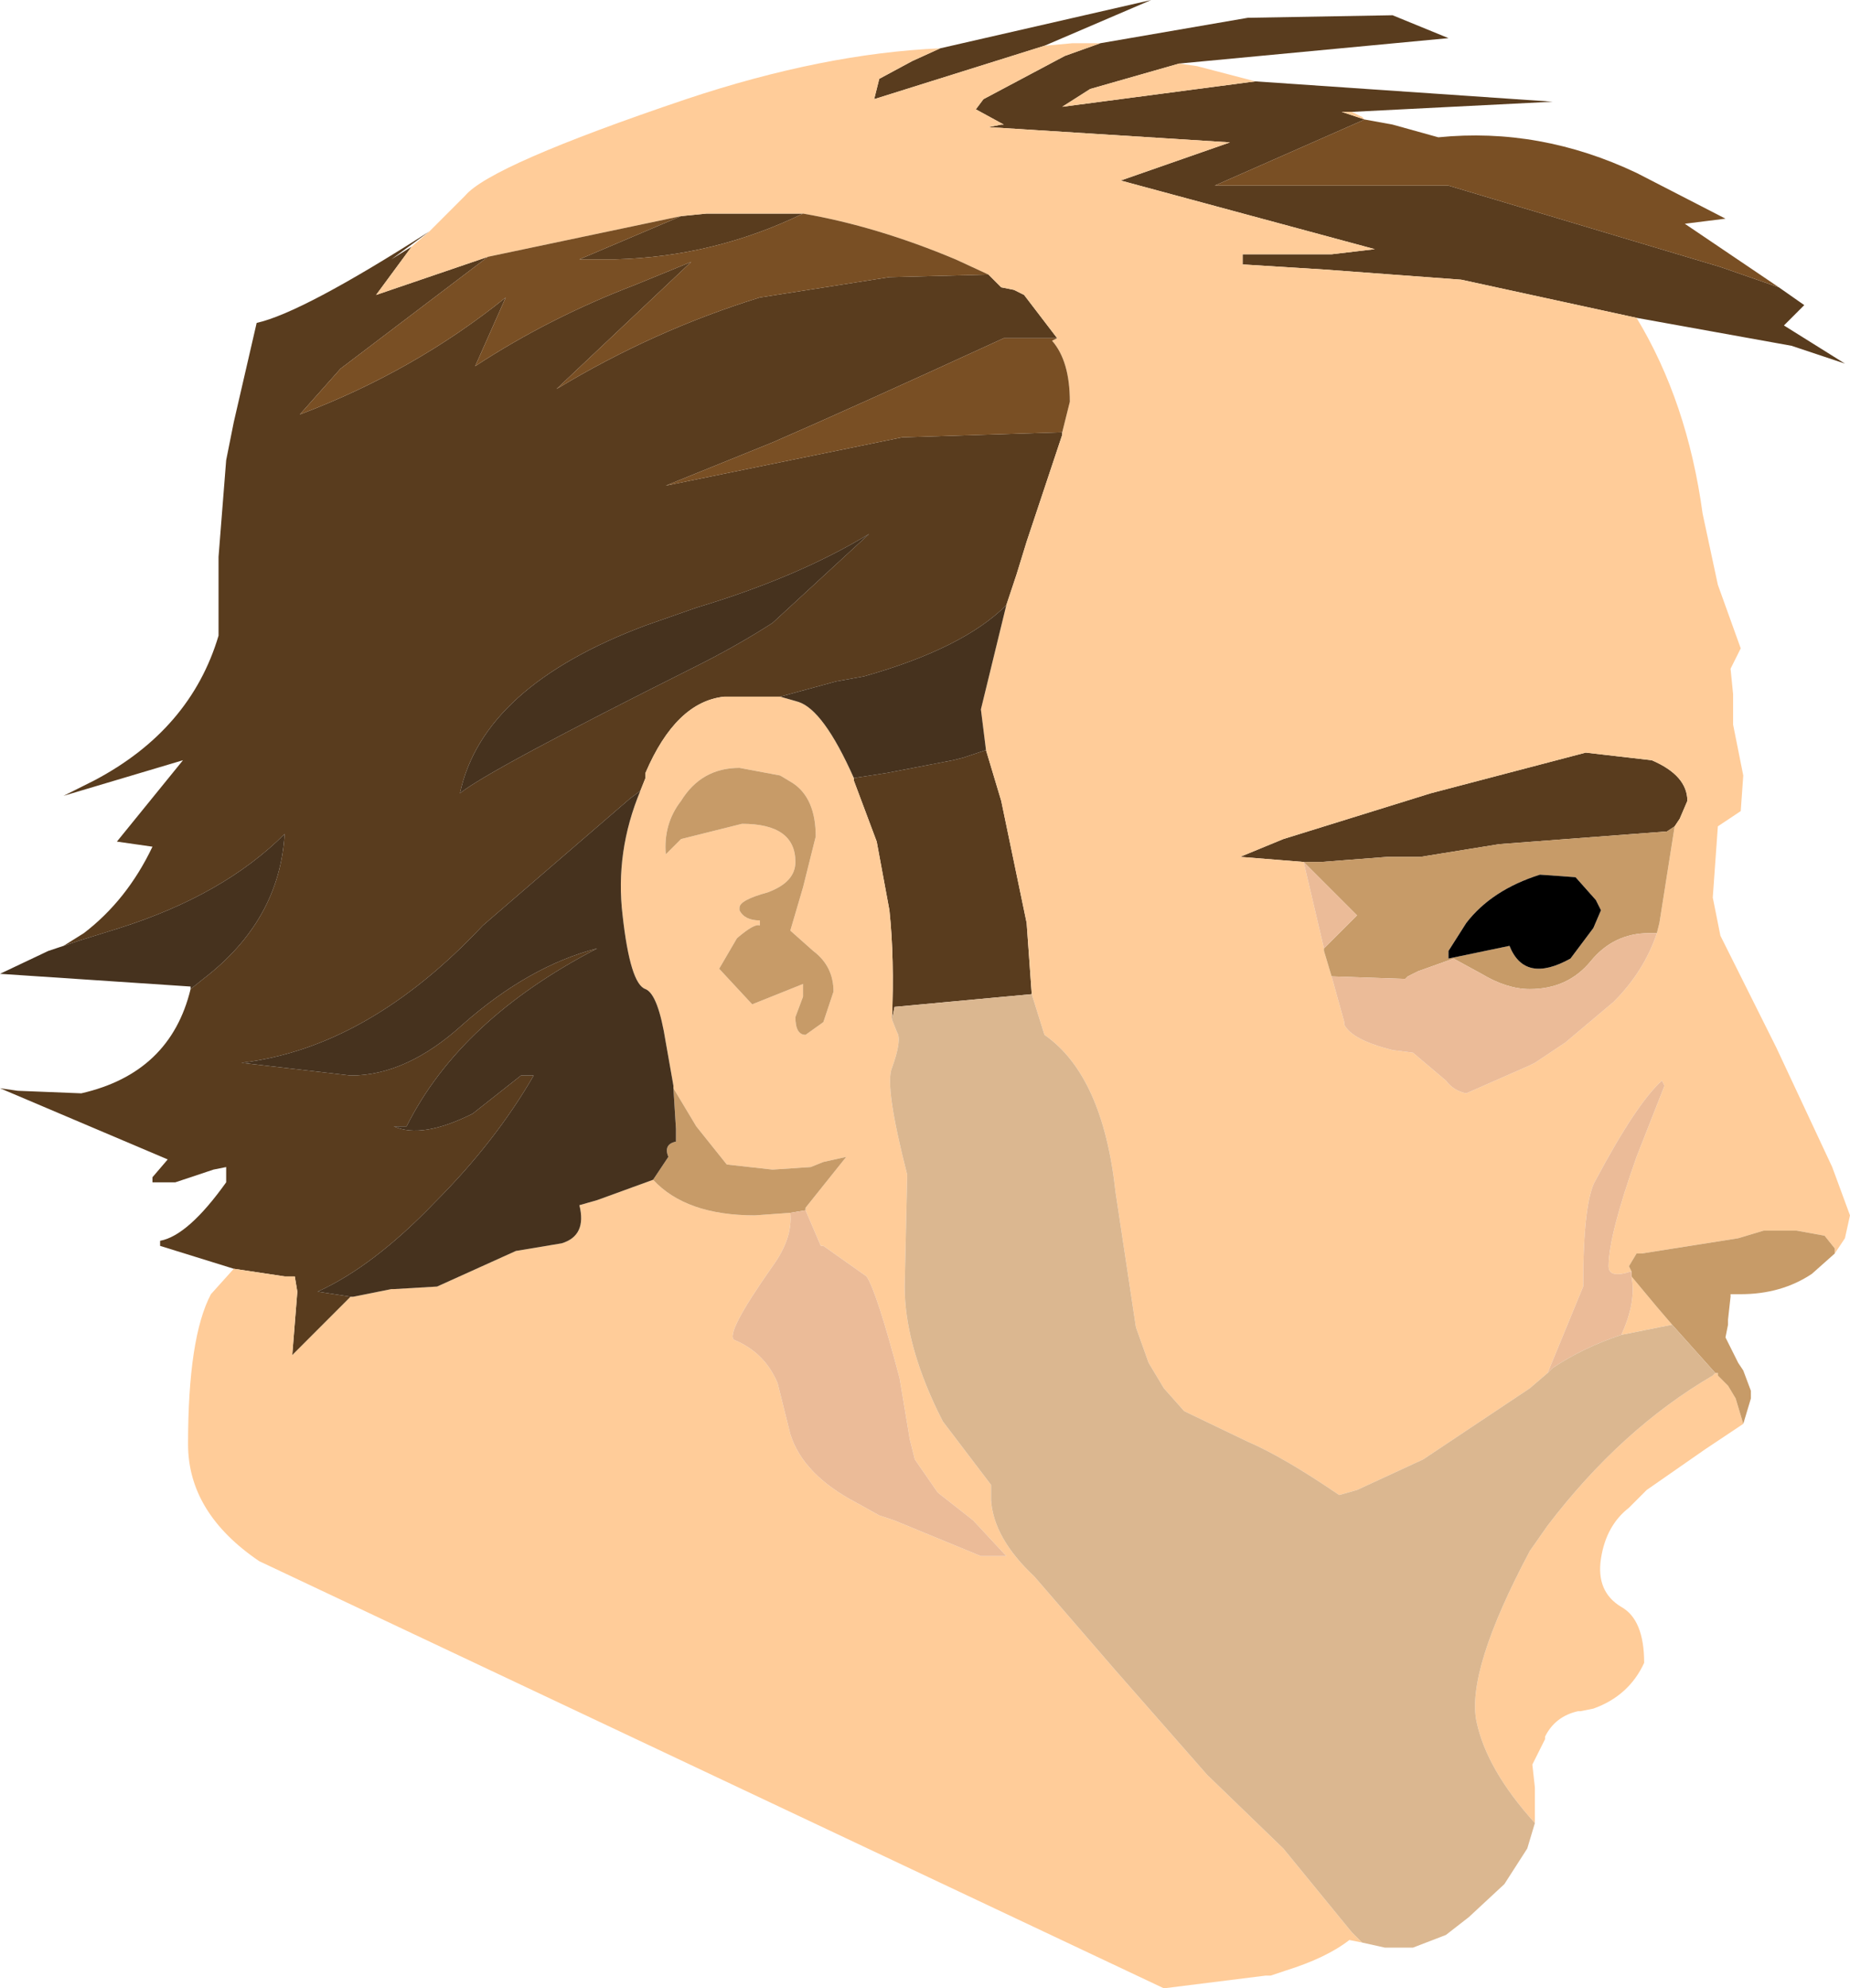 <?xml version="1.0" encoding="UTF-8" standalone="no"?>
<svg xmlns:ffdec="https://www.free-decompiler.com/flash" xmlns:xlink="http://www.w3.org/1999/xlink" ffdec:objectType="frame" height="39.1px" width="36.4px" xmlns="http://www.w3.org/2000/svg">
  <g transform="matrix(1.0, 0.0, 0.0, 1.0, 19.75, 19.9)">
    <use ffdec:characterId="1108" height="39.1" transform="matrix(1.0, 0.0, 0.0, 1.0, -19.75, -19.9)" width="36.4" xlink:href="#shape0"/>
  </g>
  <defs>
    <g id="shape0" transform="matrix(1.0, 0.0, 0.0, 1.0, 19.75, 19.9)">
      <path d="M7.1 -17.55 L4.15 -16.25 8.75 -16.25 14.1 -14.65 15.25 -14.25 15.75 -13.9 15.35 -13.5 16.55 -12.75 15.5 -13.1 12.45 -13.65 9.0 -14.4 6.3 -14.6 4.7 -14.7 4.7 -14.9 5.7 -14.9 6.45 -14.9 7.3 -15.0 2.3 -16.35 4.45 -17.1 -0.3 -17.4 -0.05 -17.45 0.0 -17.45 -0.55 -17.75 -0.4 -17.95 1.2 -18.8 1.9 -19.05 4.8 -19.55 7.65 -19.6 8.75 -19.15 3.45 -18.65 1.7 -18.15 1.15 -17.8 4.95 -18.3 10.8 -17.9 6.85 -17.7 6.65 -17.7 7.1 -17.55 M-15.15 5.05 L-16.6 4.6 -16.6 4.5 Q-16.05 4.4 -15.3 3.35 L-15.3 3.05 -15.55 3.1 -16.3 3.35 -16.75 3.35 -16.75 3.25 -16.45 2.9 -19.75 1.5 -19.4 1.55 -18.15 1.6 Q-16.4 1.2 -16.0 -0.45 L-15.75 -0.65 Q-14.25 -1.8 -14.15 -3.5 -15.35 -2.3 -17.4 -1.65 L-18.2 -1.4 -18.5 -1.3 -18.1 -1.55 Q-17.25 -2.2 -16.75 -3.25 L-17.45 -3.35 -16.15 -4.95 -18.5 -4.25 -17.9 -4.55 Q-16.0 -5.55 -15.45 -7.4 L-15.45 -8.95 -15.3 -10.85 -15.15 -11.6 -14.7 -13.55 Q-13.8 -13.75 -11.3 -15.35 L-12.05 -14.8 -11.65 -15.05 -12.35 -14.1 -10.15 -14.85 -13.05 -12.65 -13.85 -11.75 Q-11.6 -12.6 -9.8 -14.05 L-10.4 -12.7 Q-8.95 -13.65 -7.25 -14.3 L-6.15 -14.75 -8.8 -12.25 Q-6.9 -13.4 -4.8 -14.05 L-2.25 -14.45 -0.3 -14.5 -0.05 -14.25 0.2 -14.2 0.4 -14.1 1.05 -13.25 0.0 -13.25 Q-3.05 -11.85 -4.55 -11.2 L-6.65 -10.35 -2.0 -11.3 1.15 -11.4 1.15 -11.35 0.45 -9.25 0.25 -8.6 0.05 -8.0 Q-0.8 -7.15 -2.75 -6.6 L-3.3 -6.5 -4.4 -6.2 -5.5 -6.2 Q-6.45 -6.1 -7.05 -4.7 L-7.05 -4.6 -7.15 -4.35 -7.35 -4.2 -10.25 -1.7 Q-12.5 0.7 -15.0 1.0 L-12.85 1.25 Q-11.75 1.25 -10.65 0.25 -9.35 -0.9 -8.0 -1.25 -10.7 0.15 -11.75 2.25 L-12.0 2.25 Q-11.45 2.5 -10.45 2.0 L-9.5 1.25 -9.25 1.25 Q-10.0 2.55 -11.2 3.75 -12.4 5.0 -13.5 5.5 L-12.85 5.6 -12.9 5.65 -14.0 6.75 -13.9 5.5 -13.95 5.2 -14.15 5.2 -15.15 5.05 M-1.25 -18.95 L2.9 -19.9 0.8 -19.0 -2.55 -17.95 -2.45 -18.35 -1.8 -18.7 -1.25 -18.95 M-0.35 -5.15 L-0.05 -4.15 0.45 -1.75 0.55 -0.35 -2.15 -0.1 -2.2 0.15 Q-2.15 -1.05 -2.25 -2.0 L-2.5 -3.35 -2.95 -4.55 -2.95 -4.6 -2.3 -4.7 -1.0 -4.95 -0.8 -5.0 -0.35 -5.15 M5.9 -2.95 L4.65 -3.05 5.5 -3.4 8.4 -4.3 11.45 -5.1 12.75 -4.95 Q13.45 -4.65 13.45 -4.15 L13.3 -3.8 13.2 -3.65 13.05 -3.55 9.75 -3.3 8.2 -3.05 8.05 -3.05 7.55 -3.05 6.25 -2.95 5.9 -2.95 M-3.95 -15.7 Q-5.7 -14.85 -7.65 -14.8 L-8.35 -14.8 -6.35 -15.65 -5.85 -15.7 -3.95 -15.7 M-4.55 -7.65 L-2.65 -9.4 Q-4.05 -8.55 -6.05 -7.95 L-7.05 -7.6 Q-10.25 -6.4 -10.7 -4.3 -10.15 -4.75 -6.05 -6.8 -5.25 -7.2 -4.55 -7.65" fill="#593c1e" fill-rule="evenodd" stroke="none"/>
      <path d="M12.45 -13.65 Q13.45 -12.0 13.75 -9.8 L14.05 -8.4 14.5 -7.15 14.3 -6.75 14.35 -6.25 14.35 -5.65 14.55 -4.65 14.5 -3.95 14.05 -3.65 13.95 -2.25 14.1 -1.5 14.15 -1.4 15.2 0.7 16.3 3.05 16.65 4.0 16.55 4.45 16.35 4.75 16.35 4.65 16.15 4.4 15.6 4.3 14.95 4.3 14.45 4.45 12.55 4.75 12.45 4.75 12.3 5.0 12.35 5.1 Q11.9 5.25 11.9 5.0 11.9 4.4 12.45 2.85 L13.0 1.45 12.95 1.35 Q12.45 1.8 11.65 3.3 11.4 3.7 11.4 5.4 L10.7 7.1 10.35 7.4 8.25 8.8 6.95 9.4 6.6 9.5 Q5.5 8.75 4.8 8.45 L3.55 7.85 3.15 7.4 2.85 6.9 2.6 6.2 2.2 3.55 Q1.95 1.25 0.8 0.45 L0.55 -0.35 0.45 -1.75 -0.05 -4.15 -0.35 -5.15 -0.45 -5.95 0.05 -8.0 0.25 -8.6 0.45 -9.25 1.15 -11.35 1.15 -11.4 1.3 -12.0 Q1.3 -12.8 0.95 -13.2 L1.05 -13.25 0.4 -14.1 0.2 -14.2 -0.05 -14.25 -0.3 -14.5 -0.95 -14.8 Q-2.5 -15.45 -3.95 -15.7 L-5.85 -15.7 -6.35 -15.65 -10.15 -14.85 -12.35 -14.1 -11.65 -15.05 -11.3 -15.35 -10.6 -16.05 Q-10.1 -16.65 -6.25 -17.95 -3.55 -18.85 -1.25 -18.95 L-1.8 -18.7 -2.45 -18.35 -2.55 -17.95 0.8 -19.0 1.35 -19.05 1.9 -19.05 1.2 -18.8 -0.4 -17.95 -0.55 -17.75 0.0 -17.45 -0.05 -17.45 -0.3 -17.4 4.45 -17.1 2.3 -16.35 7.3 -15.0 6.45 -14.9 5.7 -14.9 4.7 -14.9 4.7 -14.7 6.3 -14.6 9.0 -14.4 12.45 -13.65 M14.55 8.1 L13.8 8.6 12.65 9.4 12.55 9.5 12.3 9.75 Q11.85 10.1 11.75 10.75 11.65 11.4 12.15 11.7 12.6 11.95 12.6 12.8 12.3 13.45 11.6 13.7 L11.35 13.75 11.3 13.75 Q10.85 13.85 10.65 14.25 L10.65 14.3 10.4 14.8 10.45 15.25 10.45 15.3 10.45 15.95 Q9.5 14.9 9.3 13.95 9.1 12.95 10.35 10.6 L10.7 10.1 Q12.15 8.2 13.95 7.15 L14.0 7.1 14.05 7.1 14.05 7.15 14.15 7.25 14.25 7.35 14.4 7.6 14.55 8.1 M7.05 18.3 L6.8 18.25 Q6.35 18.6 5.55 18.85 L5.25 18.95 5.15 18.95 3.15 19.2 -14.65 10.8 Q-16.05 9.85 -16.05 8.5 -16.05 6.4 -15.6 5.55 L-15.15 5.05 -14.15 5.2 -13.95 5.2 -13.9 5.5 -14.0 6.75 -12.9 5.65 -12.85 5.6 -12.8 5.6 -12.05 5.45 -12.0 5.45 -11.15 5.4 -9.6 4.7 -8.7 4.55 Q-8.2 4.4 -8.35 3.8 L-8.0 3.7 -6.9 3.3 Q-6.25 4.0 -4.9 4.0 L-4.2 3.95 Q-4.15 4.45 -4.55 5.0 -5.5 6.35 -5.3 6.45 -4.7 6.7 -4.45 7.3 L-4.2 8.3 Q-3.95 9.1 -2.9 9.65 L-2.45 9.9 -2.15 10.0 -0.45 10.7 0.05 10.7 -0.6 10.0 -1.3 9.45 -1.75 8.8 -1.85 8.4 -2.05 7.2 Q-2.5 5.5 -2.7 5.2 L-3.55 4.6 -3.6 4.6 -3.9 3.9 -3.9 3.85 -3.1 2.85 -3.55 2.95 -3.8 3.05 -4.55 3.1 -5.45 3.0 -6.05 2.25 -6.5 1.5 -6.5 1.45 -6.65 0.6 Q-6.8 -0.35 -7.05 -0.45 -7.35 -0.55 -7.5 -1.9 -7.65 -3.15 -7.15 -4.35 L-7.05 -4.6 -7.05 -4.7 Q-6.45 -6.1 -5.5 -6.2 L-4.4 -6.2 -4.05 -6.1 Q-3.55 -5.95 -2.95 -4.6 L-2.95 -4.55 -2.5 -3.35 -2.25 -2.0 Q-2.15 -1.05 -2.2 0.15 L-2.1 0.4 Q-2.0 0.55 -2.2 1.1 -2.35 1.45 -1.9 3.2 L-1.95 5.4 Q-1.95 6.5 -1.3 7.85 L-1.2 8.05 -0.25 9.3 -0.25 9.6 Q-0.2 10.35 0.6 11.1 L2.2 12.95 4.0 15.0 5.5 16.45 6.85 18.1 7.05 18.3 M3.45 -18.65 L3.8 -18.6 4.95 -18.3 1.15 -17.8 1.7 -18.15 3.45 -18.65 M6.85 -17.7 L7.05 -17.6 7.1 -17.55 6.65 -17.7 6.85 -17.7 M5.9 -2.95 L6.3 -1.25 6.3 -1.2 6.45 -0.7 6.7 0.2 6.7 0.25 Q6.85 0.55 7.65 0.75 L8.05 0.8 8.7 1.35 Q8.85 1.55 9.1 1.6 L10.35 1.05 10.45 1.0 11.05 0.6 12.0 -0.2 Q12.6 -0.8 12.85 -1.55 L12.9 -1.75 13.2 -3.65 13.3 -3.8 13.45 -4.15 Q13.45 -4.65 12.75 -4.95 L11.45 -5.1 8.4 -4.3 5.5 -3.4 4.65 -3.05 5.9 -2.95 M12.35 5.2 L12.85 5.8 13.15 6.15 12.15 6.35 Q12.45 5.7 12.35 5.2 M-5.2 -4.8 Q-5.95 -4.8 -6.35 -4.15 -6.7 -3.7 -6.65 -3.1 L-6.35 -3.4 -5.15 -3.7 Q-4.1 -3.7 -4.1 -2.95 -4.1 -2.55 -4.65 -2.35 -5.2 -2.2 -5.2 -2.05 L-5.2 -2.0 Q-5.1 -1.8 -4.8 -1.8 L-4.8 -1.7 Q-4.9 -1.75 -5.25 -1.45 L-5.6 -0.85 -4.95 -0.15 -3.95 -0.55 -3.95 -0.3 -4.1 0.1 Q-4.1 0.45 -3.9 0.45 L-3.55 0.2 -3.35 -0.4 Q-3.35 -0.9 -3.75 -1.2 L-4.2 -1.6 -3.95 -2.45 -3.7 -3.45 Q-3.7 -4.2 -4.15 -4.5 L-4.4 -4.65 -5.2 -4.8" fill="#ffcc99" fill-rule="evenodd" stroke="none"/>
      <path d="M16.35 4.75 L15.9 5.15 Q15.3 5.55 14.5 5.55 L14.3 5.55 14.3 5.6 14.25 6.05 14.25 6.15 14.2 6.4 14.35 6.7 14.45 6.9 14.55 7.05 14.7 7.45 14.7 7.6 14.55 8.1 14.4 7.6 14.25 7.35 14.15 7.25 14.05 7.15 14.05 7.1 14.0 7.1 13.15 6.15 12.85 5.8 12.35 5.2 12.35 5.1 12.3 5.0 12.45 4.75 12.55 4.75 14.45 4.45 14.95 4.3 15.6 4.3 16.15 4.4 16.35 4.65 16.35 4.75 M13.2 -3.65 L12.9 -1.75 12.85 -1.55 12.7 -1.55 Q12.0 -1.55 11.55 -1.0 11.1 -0.45 10.35 -0.45 9.9 -0.45 9.4 -0.75 L8.85 -1.05 8.15 -0.8 7.95 -0.7 7.9 -0.65 6.45 -0.7 6.3 -1.2 6.3 -1.25 6.95 -1.9 5.9 -2.95 6.25 -2.95 7.55 -3.05 8.05 -3.05 8.2 -3.05 9.75 -3.3 13.05 -3.55 13.2 -3.65 M9.95 -1.3 Q10.25 -0.55 11.15 -1.05 L11.6 -1.65 11.75 -2.0 11.65 -2.2 11.25 -2.65 10.55 -2.7 Q9.6 -2.4 9.1 -1.75 L8.75 -1.2 8.75 -1.05 9.95 -1.3 M-6.5 1.5 L-6.05 2.25 -5.45 3.0 -4.55 3.1 -3.8 3.05 -3.55 2.95 -3.1 2.85 -3.9 3.85 -3.9 3.9 -4.2 3.95 -4.9 4.0 Q-6.25 4.0 -6.9 3.3 L-6.6 2.85 Q-6.7 2.6 -6.45 2.55 L-6.45 2.3 -6.5 1.5 M-5.2 -4.8 L-4.4 -4.65 -4.15 -4.5 Q-3.7 -4.2 -3.7 -3.45 L-3.95 -2.45 -4.2 -1.6 -3.75 -1.2 Q-3.35 -0.9 -3.35 -0.4 L-3.55 0.2 -3.9 0.45 Q-4.1 0.45 -4.1 0.1 L-3.95 -0.3 -3.95 -0.55 -4.95 -0.15 -5.6 -0.85 -5.25 -1.45 Q-4.9 -1.75 -4.8 -1.7 L-4.8 -1.8 Q-5.1 -1.8 -5.2 -2.0 L-5.2 -2.05 Q-5.2 -2.2 -4.65 -2.35 -4.1 -2.55 -4.1 -2.95 -4.1 -3.7 -5.15 -3.7 L-6.35 -3.4 -6.65 -3.1 Q-6.7 -3.7 -6.35 -4.15 -5.95 -4.8 -5.2 -4.8" fill="#c79b68" fill-rule="evenodd" stroke="none"/>
      <path d="M10.7 7.1 L11.4 5.4 Q11.4 3.7 11.65 3.3 12.45 1.8 12.95 1.35 L13.0 1.45 12.45 2.85 Q11.9 4.4 11.9 5.0 11.9 5.25 12.35 5.1 L12.35 5.2 Q12.45 5.7 12.15 6.35 11.4 6.6 10.8 7.0 L10.7 7.1 M6.3 -1.25 L5.9 -2.95 6.95 -1.9 6.3 -1.25 M12.85 -1.55 Q12.6 -0.8 12.0 -0.2 L11.05 0.6 10.45 1.0 10.35 1.05 9.1 1.6 Q8.85 1.55 8.7 1.35 L8.05 0.8 7.65 0.75 Q6.85 0.55 6.7 0.25 L6.7 0.2 6.45 -0.7 7.9 -0.65 7.95 -0.7 8.15 -0.8 8.85 -1.05 9.4 -0.75 Q9.9 -0.45 10.35 -0.45 11.1 -0.45 11.55 -1.0 12.0 -1.55 12.7 -1.55 L12.85 -1.55 M-3.9 3.9 L-3.6 4.6 -3.55 4.6 -2.7 5.2 Q-2.5 5.5 -2.05 7.2 L-1.85 8.4 -1.75 8.8 -1.3 9.45 -0.6 10.0 0.05 10.7 -0.45 10.7 -2.15 10.0 -2.45 9.9 -2.9 9.65 Q-3.95 9.1 -4.2 8.3 L-4.45 7.3 Q-4.7 6.7 -5.3 6.45 -5.5 6.35 -4.55 5.0 -4.15 4.45 -4.2 3.95 L-3.9 3.9" fill="#ebbb98" fill-rule="evenodd" stroke="none"/>
      <path d="M9.95 -1.3 L8.75 -1.05 8.75 -1.2 9.1 -1.75 Q9.6 -2.4 10.55 -2.7 L11.25 -2.65 11.65 -2.2 11.75 -2.0 11.6 -1.65 11.15 -1.05 Q10.25 -0.55 9.95 -1.3" fill="#000000" fill-rule="evenodd" stroke="none"/>
      <path d="M10.45 15.95 L10.3 16.45 9.85 17.15 9.15 17.8 8.7 18.15 8.05 18.4 7.6 18.4 7.5 18.4 7.05 18.3 6.85 18.1 5.5 16.45 4.0 15.0 2.2 12.95 0.6 11.1 Q-0.2 10.35 -0.25 9.6 L-0.25 9.3 -1.2 8.05 -1.3 7.85 Q-1.95 6.5 -1.95 5.4 L-1.9 3.2 Q-2.35 1.45 -2.2 1.1 -2.0 0.55 -2.1 0.4 L-2.2 0.15 -2.15 -0.1 0.55 -0.35 0.8 0.45 Q1.95 1.25 2.2 3.55 L2.6 6.2 2.85 6.9 3.15 7.4 3.55 7.85 4.8 8.45 Q5.5 8.75 6.6 9.5 L6.95 9.4 8.25 8.8 10.35 7.4 10.7 7.1 10.8 7.0 Q11.4 6.6 12.15 6.35 L13.15 6.15 14.0 7.1 13.95 7.15 Q12.15 8.2 10.7 10.1 L10.35 10.6 Q9.1 12.95 9.3 13.95 9.5 14.9 10.45 15.95" fill="#dbb790" fill-rule="evenodd" stroke="none"/>
      <path d="M-16.0 -0.45 L-16.0 -0.5 -19.75 -0.75 -18.8 -1.2 -18.5 -1.3 -18.2 -1.4 -17.4 -1.65 Q-15.35 -2.3 -14.15 -3.5 -14.25 -1.8 -15.75 -0.65 L-16.0 -0.45 M0.05 -8.0 L-0.45 -5.95 -0.35 -5.15 -0.8 -5.0 -1.0 -4.95 -2.3 -4.7 -2.95 -4.6 Q-3.55 -5.95 -4.05 -6.1 L-4.4 -6.2 -3.3 -6.5 -2.75 -6.6 Q-0.8 -7.15 0.05 -8.0 M-7.15 -4.35 Q-7.65 -3.15 -7.5 -1.9 -7.35 -0.55 -7.05 -0.45 -6.8 -0.35 -6.65 0.6 L-6.5 1.45 -6.5 1.5 -6.45 2.3 -6.45 2.55 Q-6.7 2.6 -6.6 2.85 L-6.9 3.3 -8.0 3.7 -8.35 3.8 Q-8.2 4.4 -8.7 4.55 L-9.6 4.7 -11.15 5.4 -12.0 5.45 -12.05 5.45 -12.8 5.6 -12.85 5.6 -13.5 5.5 Q-12.4 5.0 -11.2 3.75 -10.0 2.55 -9.25 1.25 L-9.5 1.25 -10.45 2.0 Q-11.45 2.5 -12.0 2.25 L-11.75 2.25 Q-10.7 0.15 -8.0 -1.25 -9.35 -0.9 -10.65 0.25 -11.75 1.25 -12.85 1.25 L-15.0 1.0 Q-12.5 0.7 -10.25 -1.7 L-7.35 -4.2 -7.15 -4.35 M-4.55 -7.65 Q-5.25 -7.2 -6.05 -6.8 -10.15 -4.75 -10.7 -4.3 -10.25 -6.4 -7.05 -7.6 L-6.05 -7.95 Q-4.05 -8.55 -2.65 -9.4 L-4.55 -7.65" fill="#46321e" fill-rule="evenodd" stroke="none"/>
      <path d="M7.1 -17.55 L7.65 -17.45 8.55 -17.2 Q10.55 -17.4 12.45 -16.5 L14.2 -15.6 13.4 -15.5 15.25 -14.25 14.1 -14.65 8.75 -16.25 4.15 -16.25 7.1 -17.55 M1.05 -13.25 L0.95 -13.2 Q1.3 -12.8 1.3 -12.0 L1.15 -11.4 -2.0 -11.3 -6.65 -10.35 -4.55 -11.2 Q-3.05 -11.85 0.0 -13.25 L1.05 -13.25 M-0.3 -14.5 L-2.25 -14.45 -4.8 -14.05 Q-6.9 -13.4 -8.8 -12.25 L-6.15 -14.75 -7.25 -14.3 Q-8.95 -13.65 -10.4 -12.7 L-9.8 -14.05 Q-11.6 -12.6 -13.85 -11.75 L-13.05 -12.65 -10.15 -14.85 -6.35 -15.65 -8.35 -14.8 -7.65 -14.8 Q-5.7 -14.85 -3.95 -15.7 -2.5 -15.45 -0.95 -14.8 L-0.3 -14.5" fill="#794f24" fill-rule="evenodd" stroke="none"/>
    </g>
  </defs>
</svg>
